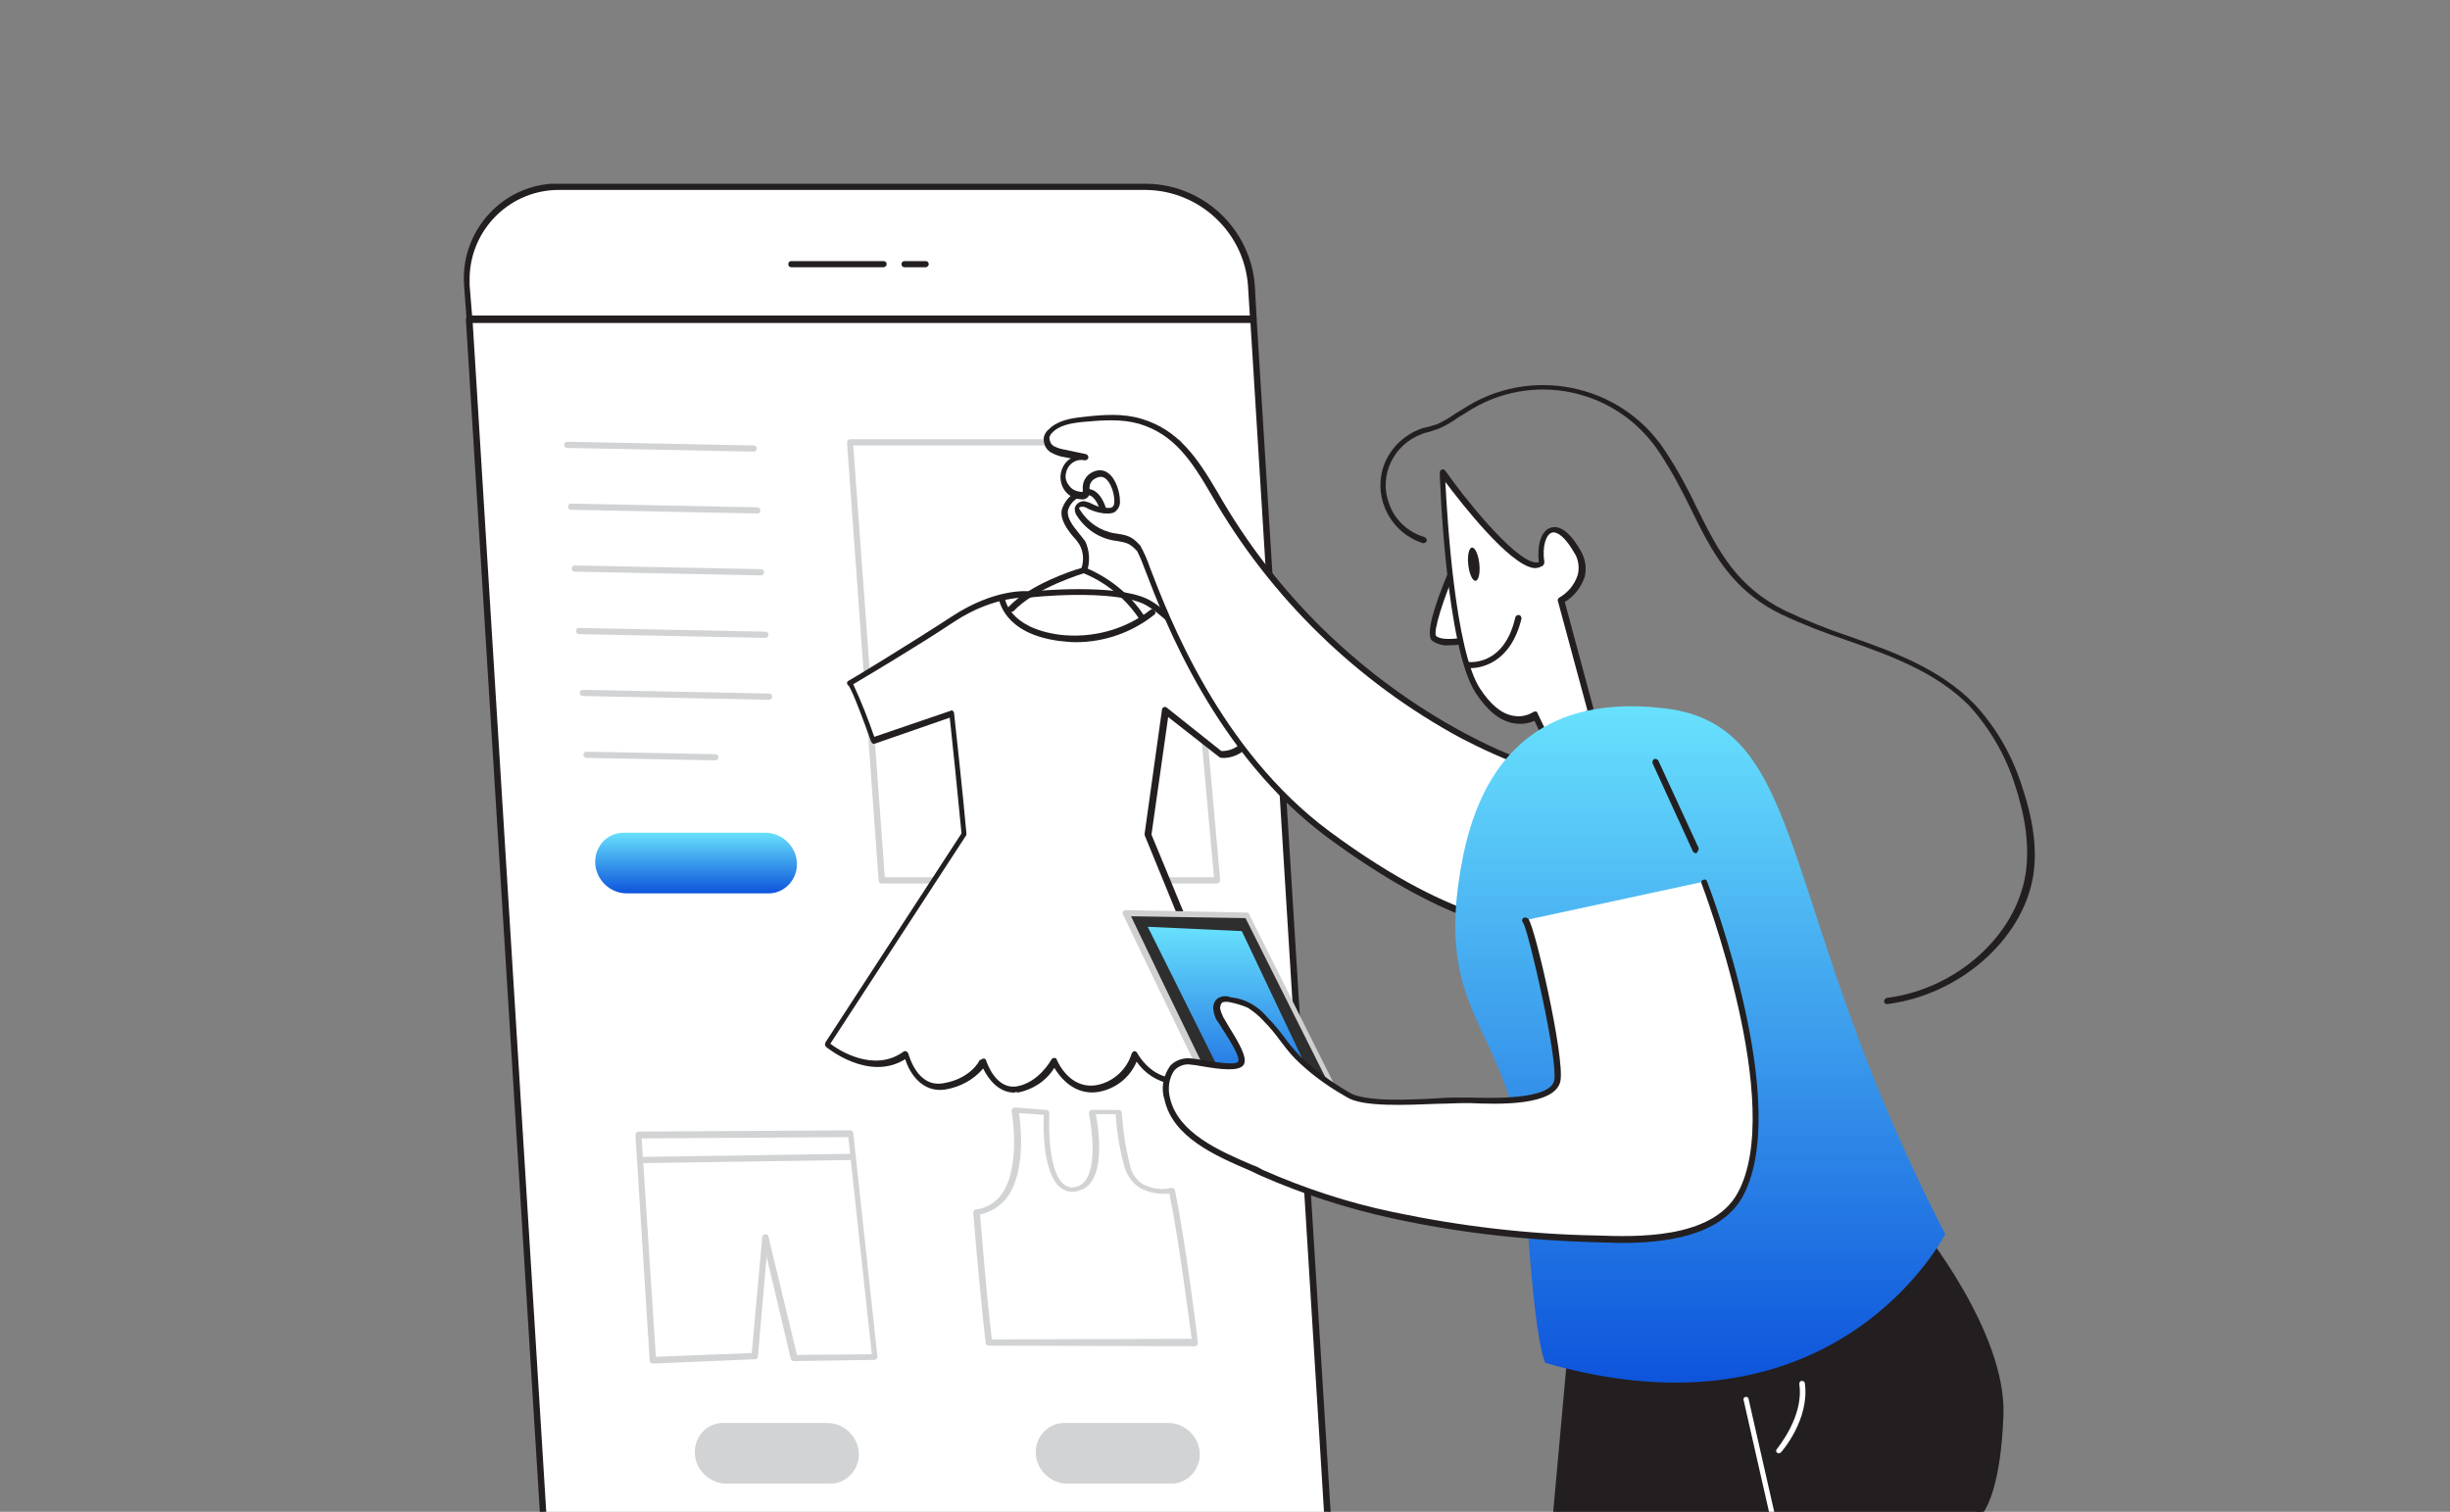 <svg width="491" height="303" viewBox="0 0 491 303" fill="none" xmlns="http://www.w3.org/2000/svg">
<rect x="0" y="0" width="491" height="303" fill="#808080" stroke="none"/>
<path d="M251.224 63.86H94.116L93.744 57.164C93 46.996 100.44 38.192 110.608 37.324C111.228 37.324 111.724 37.2 112.344 37.324H229.896C241.056 37.448 250.232 46.128 250.976 57.164L251.224 63.86Z" fill="white"/>
<path d="M251.224 64.48H94.116C93.744 64.48 93.496 64.232 93.496 63.86L93 57.164C92.256 46.748 100.068 37.572 110.484 36.828C111.104 36.828 111.6 36.828 112.22 36.828H229.772C241.18 36.952 250.604 45.88 251.472 57.164L251.844 63.86C251.844 63.984 251.844 64.232 251.72 64.356C251.596 64.356 251.348 64.48 251.224 64.48ZM94.612 63.24H250.48L250.108 57.288C249.364 46.624 240.436 38.192 229.648 38.068H112.22C102.424 37.944 94.364 45.756 94.116 55.552C94.116 56.048 94.116 56.668 94.116 57.164L94.612 63.24Z" fill="#231F20"/>
<path d="M267.344 324.012H110.112L94.116 64.108H251.224L267.344 324.012Z" fill="white"/>
<path d="M267.344 324.632H110.112C109.74 324.632 109.492 324.384 109.492 324.012L93.372 64.108C93.372 63.984 93.372 63.736 93.496 63.612C93.62 63.488 93.744 63.364 93.992 63.364H251.224C251.596 63.364 251.844 63.612 251.844 63.984L267.964 323.888C267.964 324.012 267.964 324.26 267.84 324.384C267.716 324.632 267.468 324.632 267.344 324.632ZM110.732 323.392H266.6L250.604 64.728H94.736L110.732 323.392Z" fill="#231F20"/>
<path d="M177.072 53.568H158.596C158.224 53.568 157.976 53.32 157.976 52.948C157.976 52.576 158.224 52.328 158.596 52.328H177.072C177.444 52.328 177.692 52.576 177.692 52.948C177.692 53.32 177.32 53.568 177.072 53.568Z" fill="#231F20"/>
<path d="M185.504 53.568H181.288C180.916 53.568 180.668 53.32 180.668 52.948C180.668 52.576 180.916 52.328 181.288 52.328H185.504C185.876 52.328 186.124 52.576 186.124 52.948C186.124 53.32 185.752 53.568 185.504 53.568Z" fill="#231F20"/>
<path d="M243.908 177.072H176.7C176.328 177.072 176.08 176.824 176.08 176.452L169.756 88.784C169.756 88.66 169.756 88.412 169.88 88.288C170.004 88.164 170.128 88.04 170.376 88.04H236.096C236.468 88.04 236.716 88.288 236.716 88.66L244.528 176.328C244.528 176.452 244.528 176.7 244.404 176.824C244.28 176.948 244.032 176.948 243.908 177.072ZM177.32 175.832H243.288L235.476 89.28H170.996L177.32 175.832Z" fill="#D1D3D4"/>
<path d="M198.152 269.7C197.78 269.7 197.532 269.452 197.532 269.204C196.168 257.176 195.052 243.164 195.052 243.04C195.052 242.668 195.3 242.42 195.548 242.42C197.656 242.172 199.516 241.056 200.756 239.32C204.724 233.74 202.74 222.704 202.74 222.704C202.74 222.456 202.74 222.332 202.864 222.208C202.988 222.084 203.236 221.96 203.36 221.96L209.684 222.456C210.056 222.456 210.304 222.828 210.304 223.076C210.304 223.2 209.684 234.112 213.032 237.212C213.652 237.832 214.52 238.08 215.264 237.956C216.256 237.832 217 237.336 217.62 236.468C220.224 232.624 218.24 223.324 218.24 223.2C218.24 223.076 218.24 222.828 218.364 222.704C218.488 222.58 218.612 222.456 218.86 222.456H224.192C224.564 222.456 224.812 222.704 224.812 223.076C225.06 226.548 225.556 230.02 226.424 233.368C226.672 234.98 227.664 236.468 229.028 237.336C230.764 238.204 232.748 238.576 234.732 238.08C234.856 238.08 235.104 238.08 235.228 238.204C235.352 238.328 235.476 238.452 235.476 238.576C237.708 249.488 240.064 268.832 240.064 269.08C240.064 269.204 240.064 269.452 239.94 269.576C239.816 269.7 239.692 269.824 239.444 269.824L198.152 269.7ZM196.416 243.412C196.664 246.14 197.532 257.92 198.772 268.46L238.824 268.336C238.328 264.864 236.344 248.992 234.36 239.196C232.376 239.444 230.268 239.072 228.408 238.08C226.796 236.964 225.556 235.228 225.184 233.244C224.316 230.02 223.82 226.672 223.572 223.324H219.604C220.1 225.804 221.216 233.244 218.736 236.84C217.992 237.956 216.876 238.576 215.512 238.824C214.272 239.072 213.156 238.576 212.288 237.832C208.94 234.732 209.064 225.804 209.188 223.448L204.228 223.076C204.6 225.804 205.592 234.732 201.872 239.94C200.632 241.676 198.648 242.916 196.416 243.412Z" fill="#D1D3D4"/>
<path d="M130.82 273.296C130.448 273.296 130.2 273.048 130.2 272.676L127.348 227.54C127.348 227.416 127.348 227.168 127.472 227.044C127.596 226.92 127.72 226.796 127.968 226.796L170.376 226.548C170.748 226.548 170.996 226.796 170.996 227.044L175.832 271.808C175.832 271.932 175.832 272.18 175.708 272.304C175.584 272.428 175.46 272.552 175.212 272.552L159.092 272.8C158.844 272.8 158.472 272.552 158.472 272.304L153.636 251.844L151.9 271.808C151.9 272.18 151.652 272.428 151.28 272.428L130.82 273.296ZM128.588 228.16L131.44 271.932L150.66 271.188L152.768 247.876C152.768 247.628 153.016 247.38 153.388 247.38C153.636 247.38 154.008 247.504 154.008 247.876L159.712 271.56L174.716 271.436L170.004 227.912L128.588 228.16Z" fill="#D1D3D4"/>
<path d="M128.712 233.12C128.34 233.12 128.092 232.872 128.092 232.5C128.092 232.128 128.34 231.88 128.712 231.88L170.252 231.26C170.624 231.26 170.872 231.508 170.872 231.756C170.872 231.756 170.872 231.756 170.872 231.88C170.872 232.252 170.624 232.5 170.252 232.5L128.712 233.12Z" fill="#D1D3D4"/>
<path d="M153.884 179.056H125.612C122.264 179.056 119.412 176.328 119.288 172.98C119.164 169.756 121.52 167.028 124.744 166.904C124.868 166.904 124.992 166.904 125.116 166.904H153.388C156.736 166.904 159.588 169.632 159.712 172.98C159.836 176.204 157.356 178.932 154.256 179.056C154.008 179.056 154.008 179.056 153.884 179.056Z" fill="url(#paint0_linear_597_423)"/>
<path d="M166.284 297.352H145.576C142.228 297.352 139.376 294.624 139.252 291.276C139.128 288.052 141.484 285.324 144.708 285.2C144.832 285.2 144.956 285.2 145.08 285.2H165.788C169.136 285.2 171.988 287.928 172.112 291.276C172.236 294.5 169.756 297.228 166.656 297.352C166.532 297.228 166.408 297.352 166.284 297.352Z" fill="#D1D3D4"/>
<path d="M234.608 297.352H213.9C210.552 297.352 207.7 294.624 207.576 291.276C207.452 288.052 209.932 285.324 213.032 285.2C213.156 285.2 213.28 285.2 213.404 285.2H234.112C237.46 285.2 240.312 287.928 240.436 291.276C240.56 294.5 238.08 297.228 234.98 297.352C234.732 297.228 234.608 297.352 234.608 297.352Z" fill="#D1D3D4"/>
<path d="M151.032 90.52L113.708 89.776C113.336 89.776 113.088 89.528 113.088 89.156C113.088 88.784 113.336 88.536 113.708 88.536L151.032 89.28C151.404 89.28 151.652 89.528 151.652 89.9C151.652 90.272 151.404 90.52 151.032 90.52Z" fill="#D1D3D4"/>
<path d="M151.776 102.92L114.452 102.176C114.08 102.176 113.832 101.928 113.832 101.556C113.832 101.184 114.08 100.936 114.452 100.936L151.776 101.68C152.148 101.68 152.396 101.928 152.396 102.3C152.396 102.672 152.148 102.92 151.776 102.92Z" fill="#D1D3D4"/>
<path d="M152.52 115.32L115.196 114.576C114.824 114.576 114.576 114.328 114.576 113.956C114.576 113.584 114.824 113.336 115.196 113.336L152.52 114.08C152.892 114.08 153.14 114.328 153.14 114.7C153.14 115.072 152.892 115.32 152.52 115.32Z" fill="#D1D3D4"/>
<path d="M153.388 127.844L116.064 127.1C115.692 127.1 115.444 126.852 115.444 126.48C115.444 126.108 115.692 125.86 115.94 125.86C115.94 125.86 115.94 125.86 116.064 125.86L153.388 126.604C153.76 126.604 154.008 126.852 154.008 127.224C154.008 127.596 153.636 127.844 153.388 127.844Z" fill="#D1D3D4"/>
<path d="M154.132 140.244L116.808 139.5C116.436 139.5 116.188 139.252 116.188 138.88C116.188 138.508 116.436 138.26 116.808 138.26L154.132 139.004C154.504 139.004 154.752 139.252 154.752 139.624C154.752 139.996 154.38 140.244 154.132 140.244Z" fill="#D1D3D4"/>
<path d="M143.344 152.396L117.552 151.9C117.18 151.9 116.932 151.652 116.932 151.28C116.932 150.908 117.18 150.66 117.552 150.66L143.344 151.156C143.716 151.156 143.964 151.404 143.964 151.776C143.964 152.148 143.716 152.396 143.344 152.396Z" fill="#D1D3D4"/>
<path d="M206.584 119.164C206.584 119.164 199.764 118.42 191.208 124C182.652 129.58 170.5 136.896 170.5 136.896C170.5 136.896 171.368 137.516 175.212 148.428L190.96 142.972C190.96 142.972 192.696 159.712 193.44 167.152L166.036 209.312C166.036 209.312 174.592 216.504 181.784 211.296C181.784 211.296 183.52 218.736 189.348 217.744C195.176 216.752 197.16 212.908 197.16 212.908C197.16 212.908 199.144 219.108 203.98 218.364C208.816 217.62 211.42 212.66 211.42 212.66C211.42 212.66 213.9 219.108 219.976 218.116C223.572 217.496 226.548 214.768 227.54 211.296C227.54 211.296 234.236 224.192 247.628 209.932L230.02 167.152L233.492 142.352L244.652 151.156C244.652 151.156 252.216 151.776 250.48 141.98C250.48 141.98 236.096 123.628 229.524 120.528C222.952 117.428 206.584 119.164 206.584 119.164Z" fill="white"/>
<path d="M203.236 218.984C200.136 218.984 198.028 216.256 197.036 214.148C195.176 216.38 192.448 217.868 189.472 218.364C184.884 219.108 182.28 215.14 181.412 212.288C174.096 216.876 165.664 209.932 165.54 209.808C165.292 209.56 165.292 209.312 165.416 208.94L192.696 167.028C192.076 160.456 190.712 147.188 190.34 143.84L175.336 149.048C174.964 149.172 174.716 148.924 174.592 148.676C170.996 138.632 170.128 137.392 170.004 137.392C169.88 137.268 169.756 137.144 169.756 136.896C169.756 136.648 169.88 136.524 170.128 136.4C170.252 136.4 182.28 129.084 190.836 123.504C199.392 117.924 205.84 118.42 206.584 118.544C207.824 118.42 223.324 116.932 229.896 120.032C236.468 123.132 250.48 140.864 251.1 141.732C251.1 141.856 251.224 141.856 251.224 141.98C251.844 145.452 251.348 148.18 249.86 149.916C248.496 151.28 246.636 152.024 244.776 151.9C244.652 151.9 244.528 151.776 244.404 151.776L234.112 143.716L230.764 167.276L248.372 209.808C248.496 210.056 248.372 210.304 248.248 210.428C243.412 215.512 238.824 217.868 234.732 217.248C231.88 216.752 229.4 215.14 227.788 212.784C226.424 216.008 223.572 218.24 220.1 218.86C215.264 219.604 212.412 215.884 211.296 214.024C209.684 216.628 207.08 218.364 203.98 218.984C203.856 218.86 203.484 218.86 203.236 218.984ZM197.16 212.164C197.408 212.164 197.656 212.412 197.656 212.66C197.78 212.908 199.516 218.364 203.732 217.744C208.196 217 210.676 212.412 210.676 212.412C210.8 212.164 211.048 212.04 211.296 212.04C211.544 212.04 211.792 212.164 211.792 212.412C211.916 212.66 214.272 218.364 219.728 217.496C223.076 216.876 225.804 214.396 226.796 211.172C226.92 210.924 227.044 210.8 227.292 210.676C227.54 210.676 227.788 210.8 227.912 211.048C227.912 211.048 230.144 215.388 234.608 216.008C238.204 216.504 242.296 214.396 246.76 209.808L229.4 167.4C229.4 167.276 229.4 167.152 229.4 167.028L232.872 142.228C232.872 141.98 232.996 141.856 233.244 141.732C233.492 141.608 233.74 141.732 233.864 141.856L244.776 150.536C246.264 150.536 247.628 150.04 248.744 148.924C249.984 147.56 250.356 145.204 249.86 142.228C248.62 140.616 235.352 124 229.152 121.024C222.704 118.048 206.584 119.66 206.336 119.784H206.212C206.212 119.784 199.516 119.164 191.208 124.62C183.768 129.58 173.476 135.656 170.996 137.144C172.608 140.616 173.972 144.088 175.212 147.684L190.464 142.476C190.588 142.352 190.836 142.352 190.96 142.476C191.084 142.6 191.208 142.724 191.208 142.972C191.208 143.096 193.068 159.836 193.688 167.152C193.688 167.276 193.688 167.4 193.564 167.524L166.408 209.188C168.144 210.552 175.212 215.016 181.04 210.8C181.288 210.552 181.66 210.676 181.908 210.924C181.908 211.048 182.032 211.048 182.032 211.172C182.156 211.42 183.768 217.992 188.976 217.124C194.432 216.256 196.292 212.66 196.292 212.536C196.788 212.288 196.912 212.164 197.16 212.164Z" fill="#231F20"/>
<path d="M202.616 122.636C202.244 122.636 201.996 122.388 201.996 122.016C201.996 121.892 201.996 121.768 202.12 121.644C206.336 117.18 214.892 114.328 216.752 113.832C217.248 112.344 217.124 110.608 216.38 109.244C216.008 108.624 215.636 108.128 215.14 107.632C213.9 106.144 212.412 104.16 212.784 102.176C213.28 100.564 214.396 99.2 215.884 98.58C216.752 97.96 217.992 97.836 218.984 98.208C220.968 99.076 221.712 102.052 221.712 102.176C221.836 102.548 221.588 102.92 221.216 102.92C220.844 103.044 220.472 102.796 220.472 102.424C220.348 101.68 219.604 99.82 218.488 99.324C217.868 99.076 217.124 99.2 216.504 99.572C215.264 100.068 214.396 101.06 214.024 102.3C213.776 103.788 215.016 105.4 216.132 106.764C216.628 107.384 217 107.88 217.496 108.5C218.364 110.36 218.488 112.468 217.868 114.452C217.868 114.7 217.62 114.824 217.496 114.824C217.372 114.824 207.452 117.8 203.112 122.512C202.864 122.636 202.74 122.636 202.616 122.636Z" fill="#231F20"/>
<path d="M228.78 124.248C228.532 124.248 228.408 124.124 228.284 124C225.556 119.908 221.588 116.684 217 114.824C216.628 114.7 216.504 114.328 216.628 114.08C216.752 113.708 217.124 113.584 217.372 113.708C222.208 115.692 226.424 119.04 229.276 123.38C229.4 123.628 229.4 124 229.028 124.248C229.028 124.248 228.904 124.248 228.78 124.248Z" fill="#231F20"/>
<path d="M215.636 128.712C214.52 128.712 213.404 128.588 212.288 128.464C201.004 126.976 200.26 120.156 200.136 119.908C200.136 119.536 200.384 119.288 200.632 119.288C201.004 119.288 201.252 119.536 201.376 119.784C201.376 120.032 202.12 125.86 212.412 127.224C218.86 127.968 225.432 126.232 230.516 122.264C230.764 122.016 231.136 122.016 231.384 122.388C231.632 122.636 231.632 123.008 231.26 123.256C226.92 126.728 221.34 128.712 215.636 128.712Z" fill="#231F20"/>
<path d="M291.524 113.212C291.524 113.212 285.696 126.728 287.432 128.092C289.168 129.456 293.632 128.464 293.632 128.464" fill="white"/>
<path d="M290.408 129.332C289.168 129.456 288.052 129.084 287.06 128.464C285.2 126.976 288.796 118.048 291.028 112.84C291.152 112.468 291.524 112.344 291.772 112.468C292.144 112.592 292.268 112.964 292.144 113.212V113.336C289.168 120.156 287.184 126.604 287.804 127.472C289.044 128.464 292.268 127.968 293.508 127.72C293.88 127.596 294.128 127.844 294.252 128.216C294.376 128.588 294.128 128.836 293.756 128.96C292.64 129.208 291.524 129.332 290.408 129.332Z" fill="#231F20"/>
<path d="M311.116 150.784L307.644 143.592C307.644 143.592 302.064 147.56 296.112 138.632C290.16 129.704 288.92 94.86 288.92 94.86C288.92 94.86 304.42 116.684 308.76 113.088C307.892 106.764 311.488 102.796 315.952 110.608C319.424 116.684 312.604 120.404 312.604 120.404L318.308 141.98" fill="white"/>
<path d="M311.116 151.404C310.868 151.404 310.62 151.28 310.62 151.032L307.52 144.46C306.156 145.08 304.792 145.204 303.304 144.956C300.576 144.46 298.096 142.476 295.74 138.88C289.788 129.828 288.548 96.224 288.548 94.736C288.548 94.488 288.672 94.24 288.92 94.116C289.168 93.992 289.416 94.116 289.664 94.364C293.136 99.324 303.18 112.096 307.644 112.716C307.892 112.716 308.14 112.716 308.388 112.716C308.016 109.12 308.884 106.392 310.744 105.772C311.86 105.4 313.968 105.524 316.696 110.236C317.688 111.848 318.06 113.832 317.564 115.692C316.82 117.8 315.456 119.536 313.596 120.652L319.3 141.856C319.424 142.228 319.176 142.476 318.804 142.6C318.432 142.724 318.184 142.476 318.06 142.104L312.232 120.528C312.108 120.28 312.232 119.908 312.48 119.784C314.216 118.792 315.58 117.18 316.2 115.196C316.572 113.708 316.324 111.972 315.456 110.732C313.844 107.88 312.108 106.392 310.992 106.764C309.876 107.136 309.008 109.368 309.504 112.716C309.504 112.964 309.38 113.088 309.256 113.336C308.636 113.708 308.016 113.956 307.272 113.832C302.436 113.088 293.012 101.06 289.664 96.596C290.036 104.16 291.648 130.448 296.608 138.012C298.716 141.236 300.948 143.096 303.304 143.468C304.668 143.716 306.032 143.468 307.272 142.724C307.396 142.6 307.644 142.6 307.768 142.6C307.892 142.6 308.14 142.724 308.14 142.972L311.612 150.164C311.736 150.412 311.612 150.784 311.364 151.032C311.24 151.404 311.116 151.404 311.116 151.404Z" fill="#231F20"/>
<path d="M295.728 116.407C296.34 116.339 296.672 114.794 296.469 112.956C296.266 111.119 295.605 109.684 294.992 109.751C294.379 109.819 294.048 111.364 294.251 113.202C294.454 115.039 295.115 116.474 295.728 116.407Z" fill="#231F20"/>
<path d="M378.2 201.252C377.828 201.252 377.58 201.004 377.58 200.756C377.58 200.384 377.828 200.136 378.076 200.012C392.088 198.276 404.116 187.488 405.976 174.964C406.72 169.632 405.976 163.804 403.744 157.108C401.884 151.28 398.66 145.824 394.568 141.36C387.872 134.664 378.944 131.44 370.14 128.34C365.676 126.852 361.212 125.116 356.996 123.132C346.828 118.172 342.984 110.36 338.892 102.052C337.032 98.208 335.048 94.488 332.692 90.892C324.26 77.872 307.024 74.152 294.004 82.584C293.88 82.708 293.756 82.708 293.632 82.832L292.392 83.576C291.152 84.444 289.788 85.312 288.3 85.932C287.68 86.18 287.06 86.304 286.44 86.552C285.944 86.676 285.324 86.8 284.828 87.048C279.248 89.156 276.272 95.356 278.38 100.936C279.496 104.16 282.1 106.64 285.448 107.632C285.82 107.756 285.944 108.128 285.944 108.376C285.82 108.748 285.448 108.872 285.2 108.872C278.876 106.888 275.28 100.192 277.14 93.868C278.256 90.272 280.984 87.42 284.456 86.056C284.952 85.808 285.572 85.684 286.192 85.56C286.812 85.436 287.308 85.188 287.928 85.064C289.292 84.444 290.532 83.7 291.772 82.832L293.012 82.088C306.404 73.16 324.632 76.756 333.56 90.148C333.684 90.272 333.684 90.396 333.808 90.52C336.164 94.116 338.272 97.96 340.132 101.928C344.348 110.36 347.944 117.552 357.74 122.388C361.956 124.372 366.296 126.108 370.76 127.596C379.564 130.696 388.74 134.044 395.56 140.988C399.9 145.576 403.124 151.156 405.108 157.232C407.464 164.176 408.332 170.128 407.464 175.584C405.356 188.232 392.832 199.392 378.2 201.252Z" fill="#231F20"/>
<path d="M307.148 186C307.148 186 293.88 187.612 266.476 167.524C239.072 147.436 230.144 111.972 228.408 110.112C226.672 108.252 225.928 108.128 223.572 107.756C220.596 107.26 217.992 105.524 216.256 102.92C216.008 102.672 215.884 102.3 216.008 101.928C216.132 101.432 216.628 101.06 217.248 101.06C217.744 101.184 218.364 101.308 218.86 101.68C219.852 102.176 220.968 102.424 222.208 102.548C222.58 102.548 222.952 102.548 223.324 102.3C223.944 101.928 224.192 101.184 224.192 100.44C224.192 98.084 222.704 93.868 219.604 95.232C218.488 95.728 217.868 96.844 217.992 98.084C218.116 98.332 218.116 98.704 217.992 98.952C217.744 99.324 217.372 99.448 217 99.324C214.892 99.2 213.28 97.34 213.528 95.232C213.652 93.124 215.512 91.512 217.62 91.76C217.744 91.76 217.868 91.76 218.116 91.884L214.024 91.016C213.156 90.892 212.288 90.644 211.42 90.148C210.676 89.652 210.18 88.784 210.304 87.792C210.428 87.296 210.676 86.924 210.924 86.552C212.536 84.816 215.14 84.444 217.496 84.196C221.34 83.824 225.308 83.452 229.028 84.568C236.468 86.8 240.188 92.752 243.908 99.076C255.564 119.536 272.8 136.4 293.508 147.56C302.808 152.52 313.348 156.736 323.888 155.992" fill="white"/>
<path d="M306.28 186.62C302.808 186.62 289.664 185.256 266.104 167.896C243.66 151.28 233.368 124.372 229.524 114.328C229.028 112.964 228.532 111.724 227.912 110.484C226.424 108.872 225.804 108.748 223.572 108.376H223.448C220.224 107.88 217.496 106.02 215.76 103.292C215.512 102.92 215.388 102.424 215.388 101.928C215.512 101.06 216.38 100.44 217.248 100.44C217.744 100.564 218.364 100.688 218.736 100.936L218.984 101.06C219.976 101.556 220.968 101.804 222.084 101.804C222.332 101.804 222.58 101.804 222.828 101.68C223.324 101.432 223.324 100.688 223.324 100.44C223.324 98.828 222.58 96.596 221.464 95.852C220.968 95.48 220.224 95.48 219.604 95.852C218.736 96.224 218.24 97.092 218.364 98.084V98.208C218.488 98.58 218.364 98.952 218.24 99.324C217.868 99.944 217.248 100.192 216.628 100.068C214.148 99.944 212.412 97.836 212.536 95.356C212.66 93.992 213.28 92.752 214.396 92.008L214.644 91.884L213.404 91.636C212.412 91.512 211.42 91.14 210.552 90.644C209.56 90.024 209.064 88.908 209.188 87.668C209.312 87.172 209.56 86.552 210.056 86.18C211.792 84.32 214.52 83.824 217 83.576C221.216 83.08 225.06 82.832 228.78 83.948C236.22 86.18 239.94 91.76 244.032 98.704C255.688 119.164 272.8 135.78 293.508 146.94C301.692 151.28 312.604 156.116 323.516 155.248C323.888 155.248 324.136 155.496 324.136 155.744C324.136 156.116 323.888 156.364 323.516 156.364C312.232 157.232 301.196 152.272 292.764 147.932C271.932 136.648 254.572 119.784 242.792 99.2C238.824 92.38 235.352 87.048 228.284 84.94C224.812 83.948 221.092 84.196 217 84.568C214.644 84.816 212.288 85.188 210.8 86.8C210.552 87.048 210.428 87.296 210.304 87.668C210.304 88.288 210.552 89.032 211.172 89.404C211.916 89.776 212.66 90.024 213.528 90.148L217.62 91.016C217.992 91.14 218.116 91.388 218.116 91.76C217.992 92.132 217.744 92.256 217.372 92.256C215.636 91.884 214.024 93 213.652 94.736C213.404 95.728 213.652 96.596 214.272 97.34C214.768 98.084 215.636 98.456 216.504 98.58C216.628 98.58 216.752 98.58 217 98.58C217 98.456 217 98.332 217 98.208V98.084C216.876 96.596 217.62 95.232 218.984 94.612C219.976 94.116 221.092 94.116 221.96 94.736C223.696 95.852 224.44 98.828 224.44 100.316C224.564 101.308 224.068 102.176 223.324 102.672C222.828 102.92 222.332 102.92 221.836 102.92C220.596 102.92 219.356 102.548 218.24 102.052L217.992 101.928C217.62 101.68 217.248 101.556 216.876 101.556C216.628 101.556 216.256 101.68 216.256 101.804C216.256 101.928 216.38 102.176 216.504 102.3C217.992 104.656 220.472 106.392 223.324 106.888H223.448C225.804 107.26 226.796 107.384 228.532 109.368C229.276 110.732 229.896 112.096 230.392 113.584C234.236 123.628 244.404 150.288 266.476 166.656C293.136 186.372 306.528 185.008 306.652 185.008C307.024 185.008 307.272 185.132 307.272 185.504C307.272 185.876 307.024 186.124 306.776 186.248C306.9 186.62 306.528 186.62 306.28 186.62Z" fill="#231F20"/>
<path d="M248.992 230.764C247.504 228.78 225.556 183.024 225.556 183.024L249.86 183.52L271.312 226.424L248.992 230.764Z" fill="#2E2E2E"/>
<path d="M248.992 231.384C248.744 231.384 248.62 231.26 248.496 231.136C247.008 229.152 225.928 185.132 225.06 183.272C224.936 183.148 224.936 182.9 225.06 182.652C225.184 182.528 225.432 182.404 225.556 182.404L249.86 182.9C250.108 182.9 250.356 183.024 250.356 183.272L271.808 226.176C271.932 226.3 271.932 226.548 271.808 226.672C271.684 226.796 271.56 226.92 271.312 227.044L248.992 231.384ZM226.672 183.644C232.748 196.416 247.256 226.424 249.364 230.02L270.568 225.804L249.612 184.016L226.672 183.644Z" fill="#D0D0D0"/>
<path d="M249.488 224.812L230.02 185.752L248.868 186.62L266.104 222.952L249.488 224.812Z" fill="url(#paint1_linear_597_423)"/>
<path d="M383.904 245.396C383.904 245.396 401.388 266.848 401.016 283.34C400.644 299.832 396.676 303.304 396.676 303.304L400.892 325.128L310 325.376L315.208 267.716L383.904 245.396Z" fill="#231F20"/>
<path d="M309.876 326.12C309.752 326.12 309.504 325.996 309.38 325.872C309.256 325.748 309.256 325.624 309.256 325.376L314.464 267.716C314.464 267.468 314.712 267.22 314.836 267.22L383.656 244.776C383.904 244.652 384.152 244.776 384.276 245.024C385.02 245.892 402.008 266.848 401.512 283.464C401.016 297.848 398.04 302.56 397.172 303.552L401.388 325.128C401.388 325.252 401.388 325.5 401.264 325.624C401.14 325.748 401.016 325.872 400.768 325.872L309.876 326.12ZM315.58 268.336L310.496 324.88L400.024 324.632L395.932 303.428C395.932 303.18 395.932 302.932 396.18 302.808C396.18 302.808 399.9 299.212 400.396 283.216C400.892 268.212 385.888 248.744 383.78 246.016L315.58 268.336Z" fill="#231F20"/>
<path d="M309.752 273.172C309.752 273.172 307.52 270.816 305.66 237.956C303.8 205.096 286.564 205.344 293.136 171.988C299.088 141.98 320.044 140.368 333.684 141.98C362.824 145.452 355.756 181.536 389.856 247.38C389.732 247.38 368.28 290.036 309.752 273.172Z" fill="url(#paint2_linear_597_423)"/>
<path d="M305.288 184.512C306.28 184.512 312.604 211.916 311.736 216.628C310.744 221.712 296.112 220.596 292.764 220.596C287.928 220.596 273.916 221.96 269.824 219.48C266.352 217.372 262.384 214.892 259.656 211.916C257.424 209.56 255.688 206.708 253.332 204.228C252.34 203.112 251.348 202.244 250.108 201.5C248.992 201.004 247.628 200.508 246.388 200.384C245.768 200.136 245.024 200.26 244.404 200.508C243.784 200.88 243.536 201.624 243.66 202.368C243.784 203.112 244.032 203.732 244.404 204.352C245.148 205.84 249.488 211.792 248.62 213.28C247.752 214.768 240.56 213.156 238.824 212.908C234.236 212.412 233.12 216.504 233.988 220.224C235.848 228.408 246.14 232.004 252.96 234.98C261.392 238.7 270.196 241.552 279.124 243.536C292.64 246.388 306.28 248 320.044 248.248C329.096 248.62 343.604 248.744 348.688 239.444C358.732 221.464 341.496 176.7 341.496 176.7" fill="white"/>
<path d="M325.128 249.116C323.144 249.116 321.408 248.992 320.044 248.992C306.28 248.62 292.392 247.132 278.876 244.156C269.824 242.172 261.02 239.32 252.588 235.6L250.48 234.608C243.536 231.632 234.98 227.912 233.368 220.348C232.624 218.116 233.12 215.636 234.484 213.652C235.6 212.412 237.336 211.916 238.948 212.164C239.32 212.164 239.94 212.288 240.684 212.412C242.42 212.66 247.504 213.652 248.124 212.784C248.744 211.916 245.768 207.452 244.9 206.088C244.528 205.468 244.156 204.848 243.908 204.6C243.536 203.98 243.288 203.236 243.164 202.368C243.04 201.376 243.412 200.508 244.156 200.012C244.9 199.64 245.768 199.516 246.636 199.888C249.488 200.136 252.092 201.624 253.952 203.856C255.192 205.096 256.308 206.46 257.424 207.948C258.292 209.188 259.284 210.304 260.4 211.544C263.252 214.272 266.476 216.628 269.824 218.612L270.444 218.984C273.42 220.844 282.348 220.472 288.424 220.1C290.284 219.976 291.896 219.976 293.012 219.976H294.624C298.964 220.1 310.744 220.472 311.488 216.504C312.232 212.164 306.404 186.992 305.288 185.008C305.164 184.884 305.04 184.636 305.04 184.512C305.04 184.14 305.288 183.892 305.66 183.892C305.908 183.892 306.032 184.016 306.28 184.14C307.644 185.752 313.596 211.916 312.728 216.628C311.736 221.712 300.204 221.34 294.624 221.092H293.012C291.896 221.092 290.284 221.216 288.424 221.216C281.976 221.464 273.048 221.96 269.824 219.852L269.204 219.48C265.732 217.496 262.384 215.016 259.532 212.164C258.416 211.048 257.424 209.684 256.556 208.568C255.564 207.204 254.448 205.84 253.208 204.6C252.34 203.608 251.224 202.74 250.108 201.996C248.992 201.5 247.752 201.128 246.512 200.88C246.016 200.756 245.52 200.756 245.024 200.88C244.652 201.128 244.528 201.624 244.528 202.12C244.652 202.74 244.9 203.36 245.148 203.856C245.272 204.104 245.644 204.724 246.016 205.344C248.248 208.94 250.108 212.04 249.24 213.404C248.372 214.768 244.776 214.396 240.56 213.652C239.816 213.528 239.196 213.404 238.824 213.404C237.584 213.156 236.344 213.528 235.352 214.52C234.236 216.132 233.988 218.24 234.484 220.1C236.096 227.044 244.28 230.64 250.976 233.492C251.72 233.74 252.464 234.112 253.084 234.484C261.516 238.204 270.196 241.056 279.124 242.916C292.64 245.768 306.28 247.38 320.044 247.628C327.484 247.876 342.984 248.496 348.192 239.196C357.988 221.588 341.124 177.444 341 177.072C340.876 176.7 341 176.452 341.372 176.328C341.744 176.204 341.992 176.328 342.116 176.7C342.86 178.56 359.228 221.836 349.184 239.94C344.72 247.876 333.312 249.116 325.128 249.116Z" fill="#231F20"/>
<path d="M339.884 170.996C339.636 170.996 339.388 170.872 339.264 170.624L331.204 153.016C331.08 152.768 331.204 152.396 331.452 152.148C331.824 152.024 332.072 152.148 332.32 152.396L340.38 169.88C340.504 170.128 340.38 170.5 340.132 170.748C340.132 170.996 340.008 170.996 339.884 170.996Z" fill="#231F20"/>
<path d="M294.624 133.92C294.252 133.92 294.004 133.92 294.004 133.92C293.632 133.92 293.384 133.548 293.508 133.176C293.508 132.804 293.88 132.556 294.252 132.68C294.5 132.68 301.444 133.548 303.676 123.752C303.8 123.38 304.048 123.256 304.42 123.256C304.792 123.38 304.916 123.628 304.916 124C302.684 133.176 296.484 133.92 294.624 133.92Z" fill="#231F20"/>
<path d="M359.228 322.028C358.98 322.028 358.732 321.904 358.732 321.532L349.432 280.612C349.308 280.364 349.556 279.992 349.804 279.992C350.052 279.868 350.424 280.116 350.424 280.364L359.724 321.284C359.848 321.532 359.6 321.904 359.352 321.904L359.228 322.028Z" fill="white"/>
<path d="M356.5 291.276C356.376 291.276 356.252 291.276 356.128 291.152C355.88 290.904 355.88 290.656 356.128 290.408C356.128 290.284 361.584 283.96 360.592 277.388C360.592 277.14 360.716 276.768 361.088 276.768C361.336 276.768 361.708 276.892 361.708 277.264C362.7 284.456 357.12 290.904 356.872 291.152C356.748 291.152 356.624 291.276 356.5 291.276Z" fill="white"/>
<defs>
<linearGradient id="paint0_linear_597_423" x1="139.5" y1="166.904" x2="139.5" y2="179.056" gradientUnits="userSpaceOnUse">
<stop stop-color="#68E1FD"/>
<stop offset="1" stop-color="#0D54DB"/>
</linearGradient>
<linearGradient id="paint1_linear_597_423" x1="248.062" y1="185.752" x2="248.062" y2="224.812" gradientUnits="userSpaceOnUse">
<stop stop-color="#68E1FD"/>
<stop offset="1" stop-color="#0D54DB"/>
</linearGradient>
<linearGradient id="paint2_linear_597_423" x1="340.753" y1="141.556" x2="340.753" y2="277.117" gradientUnits="userSpaceOnUse">
<stop stop-color="#68E1FD"/>
<stop offset="1" stop-color="#0D54DB"/>
</linearGradient>
</defs>
</svg>
